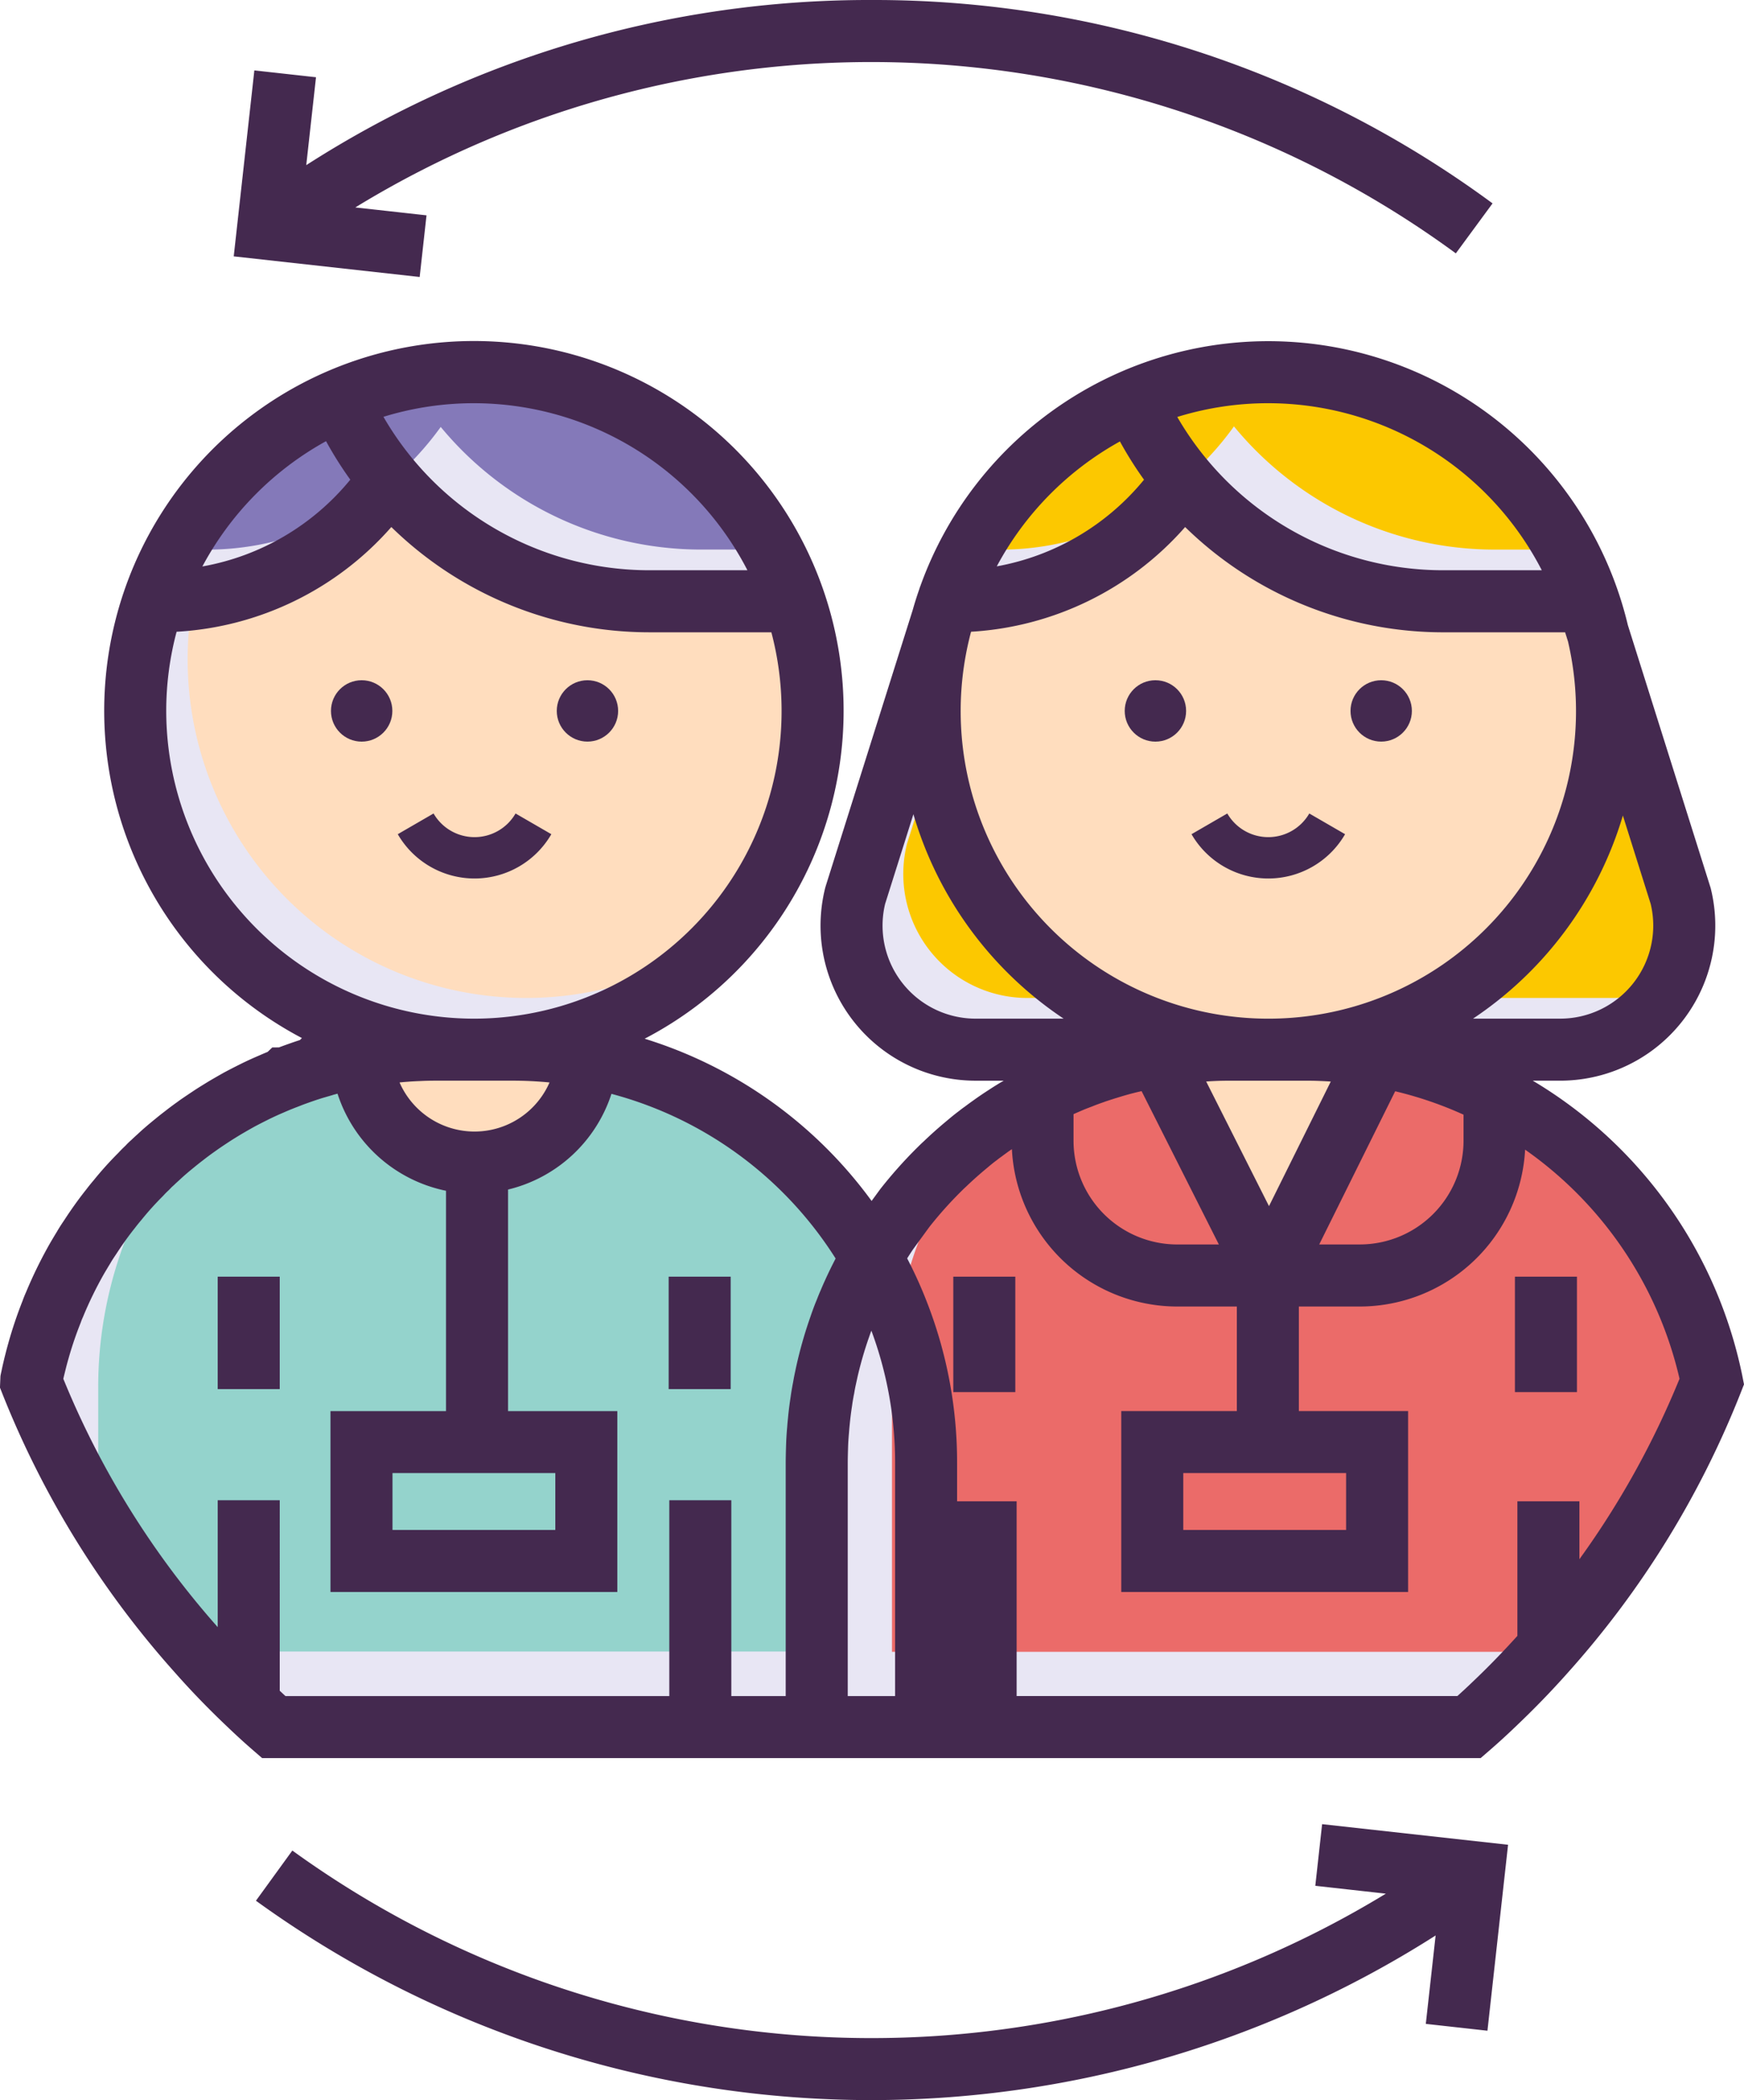 <svg xmlns="http://www.w3.org/2000/svg" width="222" height="267.3" viewBox="0 0 222 267.3">
  <g id="SHIFT_ROTATION" data-name="SHIFT ROTATION" transform="translate(-43.64 -26.429)">
    <g id="Grupo_3086" data-name="Grupo 3086" transform="translate(47.59 160.027)">
      <g id="Grupo_3085" data-name="Grupo 3085">
        <path id="Trazado_1202" data-name="Trazado 1202" d="M157.066,161.672a51.535,51.535,0,0,0-3.447-7.25,52.633,52.633,0,0,0-36.172-25.593,51.338,51.338,0,0,0-9.5-.868h-9.7c-.763,0-1.513.013-2.263.053-.605.026-1.2.053-1.79.105-.395.026-.8.066-1.2.105-.553.053-1.092.118-1.632.184-.579.079-1.145.158-1.7.25-.316.053-.618.105-.921.171-.579.092-1.171.211-1.737.329-.645.145-1.276.3-1.908.461-.013,0-.026,0-.026.013-.684.171-1.368.368-2.04.566a.1.1,0,0,0-.066.026c-.684.2-1.355.421-2.026.658s-1.329.474-1.987.737a.046.046,0,0,0-.026.013c-.579.224-1.171.474-1.737.724-.8.342-1.579.7-2.355,1.092-.553.276-1.092.553-1.632.842a1.434,1.434,0,0,0-.145.079c-.592.329-1.184.671-1.763,1.013-.605.368-1.211.737-1.8,1.132s-1.145.763-1.711,1.158l-.026.026q-.868.612-1.7,1.263c-.395.3-.776.605-1.158.921-.7.566-1.382,1.145-2.04,1.763-.263.237-.526.474-.776.724a4.913,4.913,0,0,0-.592.579c-.3.276-.605.579-.895.895a41.329,41.329,0,0,0-2.974,3.3c-.316.368-.618.75-.921,1.145-.632.79-1.224,1.605-1.8,2.447-.263.382-.513.763-.763,1.145-.276.408-.553.829-.8,1.263-.25.408-.5.829-.75,1.25a52.2,52.2,0,0,0-2.961,6.026c-.132.289-.25.579-.355.882a49.491,49.491,0,0,0-1.658,4.882c-.118.421-.237.842-.342,1.263-.066.276-.145.553-.211.842-.118.5-.237.987-.329,1.487-.039.145-.066.276-.092.421v.026a115.09,115.09,0,0,0,21.224,34.343c2.053,2.329,4.224,4.566,6.487,6.711,1.04,1,2.105,1.974,3.184,2.908h83.042V180.594A52.207,52.207,0,0,0,157.066,161.672Z" transform="translate(-46.642 -127.961)" fill="#e8e6f4"/>
      </g>
    </g>
    <g id="Grupo_3088" data-name="Grupo 3088" transform="translate(56.143 160.027)">
      <g id="Grupo_3087" data-name="Grupo 3087">
        <path id="Trazado_1203" data-name="Trazado 1203" d="M155.013,161.672a51.535,51.535,0,0,0-3.447-7.25,52.633,52.633,0,0,0-36.172-25.593,51.338,51.338,0,0,0-9.5-.868H96.2c-.763,0-1.513.013-2.263.053-.605.026-1.2.053-1.79.105-.395.026-.8.066-1.2.105-.553.053-1.092.118-1.632.184-.579.079-1.145.158-1.7.25-.316.053-.618.105-.921.171-.579.092-1.171.211-1.737.329-.645.145-1.276.3-1.908.461-.013,0-.026,0-.026.013-.684.171-1.368.368-2.04.566a.1.1,0,0,0-.066.026c-.684.2-1.355.421-2.026.658s-1.329.474-1.987.737a.046.046,0,0,0-.026.013c-.579.224-1.171.474-1.737.724-.8.342-1.579.7-2.355,1.092-.553.276-1.092.553-1.632.842a1.434,1.434,0,0,0-.145.079c-.592.329-1.184.671-1.763,1.013-.605.368-1.211.737-1.8,1.132s-1.145.763-1.711,1.158l-.026.026q-.868.612-1.7,1.263a52.338,52.338,0,0,0-10.869,32.014V187.45a114.484,114.484,0,0,0,12.671,17.119h92.713V180.594A52.207,52.207,0,0,0,155.013,161.672Z" transform="translate(-53.142 -127.961)" fill="#94d3cc"/>
      </g>
    </g>
    <g id="Grupo_3090" data-name="Grupo 3090" transform="translate(60.935 73.801)">
      <g id="Grupo_3089" data-name="Grupo 3089" transform="translate(0 0)">
        <path id="Trazado_1204" data-name="Trazado 1204" d="M99.89,62.431a43.12,43.12,0,1,0,43.12,43.12A42.8,42.8,0,0,0,99.89,62.431Z" transform="translate(-56.784 -62.431)" fill="#e8e6f4"/>
      </g>
    </g>
    <g id="Grupo_3092" data-name="Grupo 3092" transform="translate(67.514 73.801)">
      <g id="Grupo_3091" data-name="Grupo 3091" transform="translate(0 0)">
        <path id="Trazado_1205" data-name="Trazado 1205" d="M98.311,62.431a42.8,42.8,0,0,0-27,9.527,43.106,43.106,0,0,0,60.62,60.594,43.12,43.12,0,0,0-33.619-70.12Z" transform="translate(-61.784 -62.431)" fill="#ffddbe"/>
      </g>
    </g>
    <g id="Grupo_3094" data-name="Grupo 3094" transform="translate(63.488 73.801)">
      <g id="Grupo_3093" data-name="Grupo 3093" transform="translate(0 0)">
        <path id="Trazado_1206" data-name="Trazado 1206" d="M137.174,85.011a43.128,43.128,0,0,0-78.45,5.895l.487.684A35.179,35.179,0,0,0,87.8,76.945a.923.923,0,0,0,.105-.132l-2.855-5.421a43.291,43.291,0,0,0,36.514,20.2h18.5A42.633,42.633,0,0,0,137.174,85.011Z" transform="translate(-58.724 -62.431)" fill="#e8e6f4"/>
      </g>
    </g>
    <g id="Grupo_3096" data-name="Grupo 3096" transform="translate(70.067 73.801)">
      <g id="Grupo_3095" data-name="Grupo 3095" transform="translate(0 0)">
        <path id="Trazado_1207" data-name="Trazado 1207" d="M97.7,62.431a42.831,42.831,0,0,0-27.014,9.54,42.96,42.96,0,0,0-6.961,12.356l.487.684a35.577,35.577,0,0,0,22.014-8.066l.829-.671A38.582,38.582,0,0,0,93.4,69.4a42.99,42.99,0,0,0,33.172,15.606h9.027A43.054,43.054,0,0,0,97.7,62.431Z" transform="translate(-63.724 -62.431)" fill="#8479b9"/>
      </g>
    </g>
    <g id="Grupo_3098" data-name="Grupo 3098" transform="translate(89.677 160.029)">
      <g id="Grupo_3097" data-name="Grupo 3097" transform="translate(0)">
        <path id="Trazado_1208" data-name="Trazado 1208" d="M78.627,127.962a14.371,14.371,0,1,0,28.743,0H78.627Z" transform="translate(-78.627 -127.962)" fill="#ffddbe"/>
      </g>
    </g>
    <g id="Grupo_3100" data-name="Grupo 3100" transform="translate(152.031 102.276)">
      <g id="Grupo_3099" data-name="Grupo 3099">
        <path id="Trazado_1209" data-name="Trazado 1209" d="M231.552,122.2,219.526,84.071H138.51L126.5,122.2a15.784,15.784,0,0,0,15.316,19.619h74.41A15.791,15.791,0,0,0,231.552,122.2Z" transform="translate(-126.015 -84.071)" fill="#e8e6f4"/>
      </g>
    </g>
    <g id="Grupo_3102" data-name="Grupo 3102" transform="translate(158.61 102.276)">
      <g id="Grupo_3101" data-name="Grupo 3101">
        <path id="Trazado_1210" data-name="Trazado 1210" d="M229.973,122.2,217.947,84.071H141.431L131.5,115.625a15.784,15.784,0,0,0,15.316,19.619h74.41a15.674,15.674,0,0,0,7.382-1.816A15.656,15.656,0,0,0,229.973,122.2Z" transform="translate(-131.015 -84.071)" fill="#fcc800"/>
      </g>
    </g>
    <g id="Grupo_3104" data-name="Grupo 3104" transform="translate(147.606 160.027)">
      <g id="Grupo_3103" data-name="Grupo 3103">
        <path id="Trazado_1211" data-name="Trazado 1211" d="M208.931,133.724a52.8,52.8,0,0,0-23.948-5.763h-9.7c-.75,0-1.5.013-2.25.053-.605.026-1.211.053-1.8.105h-.026c-.355.026-.711.053-1.066.092-.526.053-1.039.105-1.566.171q-1.046.138-2.053.316a1.686,1.686,0,0,0-.355.066h-.013a.776.776,0,0,0-.184.026c-.579.092-1.145.211-1.7.329-.711.145-1.421.316-2.118.5h-.026c-.7.184-1.382.368-2.053.579s-1.3.408-1.947.618l-.316.118c-.526.184-1.039.368-1.553.579a3.223,3.223,0,0,0-.408.158c-.526.2-1.039.421-1.553.645-.618.263-1.224.539-1.829.842-.368.171-.724.342-1.079.54-1.158.579-2.29,1.211-3.395,1.882-.474.289-.934.579-1.395.882q-.888.572-1.737,1.184c-.355.25-.711.513-1.066.776-.224.158-.434.316-.645.487-.461.342-.908.711-1.342,1.079-.974.79-1.921,1.632-2.829,2.513-.316.289-.605.579-.908.882a53.011,53.011,0,0,0-4.2,4.724c-.25.329-.513.671-.763,1l-.75,1.026c-.224.316-.434.632-.658.947-.737,1.079-1.434,2.2-2.092,3.342a49.91,49.91,0,0,0-2.368,4.658c-.158.342-.3.684-.447,1.039-.171.382-.329.776-.487,1.184-.263.632-.5,1.276-.724,1.934a50.712,50.712,0,0,0-1.513,5.158c-.105.447-.211.908-.3,1.368-.092.408-.171.829-.237,1.237-.039.184-.079.368-.105.553-.079.408-.145.829-.2,1.237-.132.842-.237,1.7-.316,2.553-.039.355-.066.711-.092,1.053-.039.408-.066.8-.092,1.211-.026.461-.039.934-.053,1.395-.013.539-.026,1.066-.026,1.592v33.593h83.042c1.079-.934,2.145-1.908,3.184-2.908q3.375-3.2,6.461-6.671A114.78,114.78,0,0,0,236.589,170.2,52.664,52.664,0,0,0,208.931,133.724Z" transform="translate(-122.652 -127.961)" fill="#e8e6f4"/>
      </g>
    </g>
    <g id="Grupo_3106" data-name="Grupo 3106" transform="translate(157.185 160.027)">
      <g id="Grupo_3105" data-name="Grupo 3105">
        <path id="Trazado_1212" data-name="Trazado 1212" d="M206.632,133.724a52.8,52.8,0,0,0-23.948-5.763h-9.7c-.75,0-1.5.013-2.25.053-.605.026-1.211.053-1.8.105h-.026c-.355.026-.711.053-1.066.092-.526.053-1.039.105-1.566.171q-1.046.138-2.053.316a1.686,1.686,0,0,0-.355.066h-.013a.776.776,0,0,0-.184.026c-.579.092-1.145.211-1.7.329-.711.145-1.421.316-2.118.5h-.026c-.7.184-1.382.368-2.053.579s-1.3.408-1.947.618l-.316.118c-.526.184-1.039.368-1.553.579a3.223,3.223,0,0,0-.408.158c-.526.2-1.039.421-1.553.645-.618.263-1.224.539-1.829.842-.368.171-.724.342-1.079.54-1.158.579-2.29,1.211-3.395,1.882-.474.289-.934.579-1.395.882q-.888.572-1.737,1.184c-.355.25-.711.513-1.066.776-.224.158-.434.316-.645.487a52.51,52.51,0,0,0-10.921,32.106v33.593H213.04A114.78,114.78,0,0,0,234.29,170.2,52.664,52.664,0,0,0,206.632,133.724Z" transform="translate(-129.932 -127.961)" fill="#eb6b69"/>
      </g>
    </g>
    <g id="Grupo_3108" data-name="Grupo 3108" transform="translate(161.974 73.803)">
      <g id="Grupo_3107" data-name="Grupo 3107">
        <circle id="Elipse_115" data-name="Elipse 115" cx="43.113" cy="43.113" r="43.113" fill="#ffddbe"/>
      </g>
    </g>
    <g id="Grupo_3110" data-name="Grupo 3110" transform="translate(164.526 73.801)">
      <g id="Grupo_3109" data-name="Grupo 3109" transform="translate(0 0)">
        <path id="Trazado_1213" data-name="Trazado 1213" d="M213.961,85.011a43.128,43.128,0,0,0-78.45,5.895l.487.684a35.208,35.208,0,0,0,28.7-14.777l-.013-.026-2.842-5.395a42.236,42.236,0,0,0,3.526,4.816A43,43,0,0,0,198.355,91.59h18.5A42.5,42.5,0,0,0,213.961,85.011Z" transform="translate(-135.511 -62.431)" fill="#e8e6f4"/>
      </g>
    </g>
    <g id="Grupo_3112" data-name="Grupo 3112" transform="translate(171.105 73.801)">
      <g id="Grupo_3111" data-name="Grupo 3111" transform="translate(0 0)">
        <path id="Trazado_1214" data-name="Trazado 1214" d="M174.486,62.431a42.831,42.831,0,0,0-27.014,9.54,42.959,42.959,0,0,0-6.961,12.356l.487.684A35.405,35.405,0,0,0,163.1,76.787c.237-.184.461-.382.684-.579a38.06,38.06,0,0,0,6.329-6.869l-.026-.053a42.973,42.973,0,0,0,33.264,15.724h9.027A43.054,43.054,0,0,0,174.486,62.431Z" transform="translate(-140.511 -62.431)" fill="#fcc800"/>
      </g>
    </g>
    <g id="Grupo_3114" data-name="Grupo 3114" transform="translate(190.717 160.029)">
      <g id="Grupo_3113" data-name="Grupo 3113">
        <path id="Trazado_1215" data-name="Trazado 1215" d="M155.415,127.962,169.9,156.7l14.254-28.743Z" transform="translate(-155.415 -127.962)" fill="#ffddbe"/>
      </g>
    </g>
    <g id="Grupo_3116" data-name="Grupo 3116" transform="translate(71.354 188.923)">
      <g id="Grupo_3115" data-name="Grupo 3115">
        <rect id="Rectángulo_336" data-name="Rectángulo 336" width="7.895" height="14.31" fill="#44294f"/>
      </g>
    </g>
    <g id="Grupo_3118" data-name="Grupo 3118" transform="translate(128.757 188.923)">
      <g id="Grupo_3117" data-name="Grupo 3117">
        <rect id="Rectángulo_337" data-name="Rectángulo 337" width="7.895" height="14.31" fill="#44294f"/>
      </g>
    </g>
    <g id="Grupo_3120" data-name="Grupo 3120" transform="translate(94.273 129.969)">
      <g id="Grupo_3119" data-name="Grupo 3119" transform="translate(0)">
        <path id="Trazado_1216" data-name="Trazado 1216" d="M97.113,105.117a6.028,6.028,0,0,1-10.437,0l-4.555,2.637a11.292,11.292,0,0,0,19.548,0Z" transform="translate(-82.12 -105.117)" fill="#44294f"/>
      </g>
    </g>
    <g id="Grupo_3122" data-name="Grupo 3122" transform="translate(85.77 113.009)">
      <g id="Grupo_3121" data-name="Grupo 3121" transform="translate(0)">
        <circle id="Elipse_116" data-name="Elipse 116" cx="3.907" cy="3.907" r="3.907" fill="#44294f"/>
      </g>
    </g>
    <g id="Grupo_3124" data-name="Grupo 3124" transform="translate(114.513 113.01)">
      <g id="Grupo_3123" data-name="Grupo 3123">
        <circle id="Elipse_117" data-name="Elipse 117" cx="3.905" cy="3.905" r="3.905" fill="#44294f"/>
      </g>
    </g>
    <g id="Grupo_3126" data-name="Grupo 3126" transform="translate(195.314 129.969)">
      <g id="Grupo_3125" data-name="Grupo 3125">
        <path id="Trazado_1217" data-name="Trazado 1217" d="M173.9,105.117a6.029,6.029,0,0,1-10.438,0l-4.554,2.637a11.291,11.291,0,0,0,19.547,0Z" transform="translate(-158.909 -105.117)" fill="#44294f"/>
      </g>
    </g>
    <g id="Grupo_3128" data-name="Grupo 3128" transform="translate(43.64 69.854)">
      <g id="Grupo_3127" data-name="Grupo 3127">
        <path id="Trazado_1218" data-name="Trazado 1218" d="M265.415,191.066a57.009,57.009,0,0,0-26.663-37.512h3.495a19.739,19.739,0,0,0,19.148-24.526L250.856,95.571a47.052,47.052,0,0,0-90.081-4.911l-.009,0-.128.4q-.444,1.273-.813,2.579L148.743,128.8l-.064.23a19.739,19.739,0,0,0,19.149,24.526h3.58c-.172.1-.343.195-.517.3-.512.312-1.012.626-1.474.932-.651.418-1.288.853-1.87,1.274-.382.268-.766.553-1.072.782-.272.192-.528.384-.786.589-.505.378-1,.782-1.438,1.155-1.054.87-2.078,1.782-2.979,2.645-.333.3-.639.609-1.036,1a56.92,56.92,0,0,0-4.546,5.124l-1.1,1.505a56.347,56.347,0,0,0-28.89-20.648,47.061,47.061,0,1,0-43.629-.084l-.249.25c-.416.134-.83.275-1.247.421-.479.17-.953.339-1.424.518l-.851.007-.592.564c-.384.159-.762.32-1.112.475-.939.4-1.79.795-2.574,1.192-.586.293-1.158.586-1.7.875q-.15.077-.288.158c-.6.336-1.208.686-1.845,1.062-.65.4-1.3.793-1.921,1.207s-1.2.8-1.795,1.216l-.293.216c-.549.391-1.082.791-1.574,1.179-.433.33-.851.663-1.246.99-.913.741-1.609,1.343-2.209,1.909-.263.237-.525.475-.779.722a8.76,8.76,0,0,0-.746.725c-.314.295-.629.611-.932.938a44.282,44.282,0,0,0-3.124,3.469c-.361.421-.708.857-1,1.243-.634.793-1.279,1.668-1.97,2.671-.282.409-.55.816-.786,1.176-.329.487-.657.988-.9,1.415-.259.422-.517.857-.811,1.351a56.325,56.325,0,0,0-3.158,6.421c-.157.349-.3.7-.426,1.059a54.028,54.028,0,0,0-1.779,5.261c-.122.437-.245.875-.366,1.359l-.074.289c-.05.195-.1.393-.163.665-.113.478-.224.947-.316,1.424-.049.2-.087.387-.124.589l-.062,1.474.276.7a119.05,119.05,0,0,0,21.934,35.5c2.072,2.353,4.338,4.7,6.712,6.946,1.093,1.051,2.216,2.076,3.337,3.046l1.112.963H232.118l1.113-.963c1.126-.976,2.249-2,3.315-3.026,2.344-2.221,4.6-4.549,6.687-6.9a118.4,118.4,0,0,0,21.981-35.593l.426-1.083ZM253.76,131.051a11.843,11.843,0,0,1-11.515,14.608h-11.1a47.245,47.245,0,0,0,19.076-25.851ZM205.087,67.327A39.2,39.2,0,0,1,239.9,88.587H227.364A39.091,39.091,0,0,1,193.5,69.077,39.028,39.028,0,0,1,205.087,67.327ZM186.2,72.193a47.213,47.213,0,0,0,3.066,4.87,31.428,31.428,0,0,1-18.743,11.028A39.429,39.429,0,0,1,186.2,72.193ZM167.242,96.415A39.315,39.315,0,0,0,194.5,83.087a46.969,46.969,0,0,0,32.869,13.4h15.5l.37,1.175a39.136,39.136,0,0,1-38.048,48h-.2a39.153,39.153,0,0,1-37.742-49.242Zm29.936,57.244c.336-.02.661-.043,1.021-.058.645-.034,1.286-.043,1.93-.045h9.925c.993,0,1.99.045,2.986.109l-7.865,15.858Zm1.615,20.743h-5.305a13.209,13.209,0,0,1-13.194-13.194v-3.392c.184-.082.364-.164.561-.247.442-.192.883-.386,1.334-.555l.526-.2c.45-.186.9-.345,1.447-.537l.226-.084c.586-.192,1.176-.384,1.826-.578.455-.143.917-.272,1.387-.4l.513-.13c.272-.072.563-.132.842-.2Zm22.445-19.5a47.81,47.81,0,0,1,8.7,2.979v3.326A13.209,13.209,0,0,1,216.746,174.4h-5.178Zm-53.411-9.242a11.843,11.843,0,0,1-11.516-14.608l3.6-11.413a47.237,47.237,0,0,0,19.123,26.02h-11.2ZM103.967,67.327a39.2,39.2,0,0,1,34.815,21.26H126.325A39.089,39.089,0,0,1,92.451,69.058,39.015,39.015,0,0,1,103.967,67.327ZM85.144,72.159a47.275,47.275,0,0,0,3.086,4.9A31.429,31.429,0,0,1,69.4,88.105,39.426,39.426,0,0,1,85.144,72.159ZM64.8,106.493a39.111,39.111,0,0,1,1.32-10.077A39.305,39.305,0,0,0,93.455,83.086a46.969,46.969,0,0,0,32.869,13.4H141.83a39.163,39.163,0,0,1-37.763,49.175h-.2A39.207,39.207,0,0,1,64.8,106.493Zm48.791,47.288a10.415,10.415,0,0,1-19.09,0c.3-.03.616-.061.992-.086.532-.047,1.065-.071,1.65-.095.68-.036,1.361-.047,2.054-.047h4.669l.1,0,.1,0H108.9C110.477,153.552,112.045,153.632,113.592,153.781Zm35.023,25.288c-.174.376-.336.754-.5,1.146-.187.42-.359.851-.5,1.218-.3.712-.564,1.438-.8,2.13a55.055,55.055,0,0,0-1.636,5.573c-.116.491-.23.995-.309,1.4-.1.455-.192.925-.268,1.382-.042.2-.083.408-.114.612-.088.463-.161.933-.207,1.295-.143.916-.261,1.859-.338,2.722-.042.378-.072.754-.1,1.116-.043.45-.072.884-.1,1.362-.028.5-.043,1.013-.058,1.521-.014.574-.028,1.132-.028,1.691v29.646h-6.923V206.954h-7.895v24.928H79.979c-.243-.22-.487-.454-.73-.679V206.954H71.354v16.153A110.737,110.737,0,0,1,51.7,191.5c.041-.179.084-.357.128-.538l.225-.911c.092-.364.195-.732.312-1.146a45.537,45.537,0,0,1,1.525-4.491l.064-.174c.064-.188.139-.366.22-.546l.055-.128a48.351,48.351,0,0,1,2.7-5.511c.242-.408.484-.813.779-1.3.2-.351.428-.689.684-1.068.233-.355.464-.711.713-1.07.584-.85,1.118-1.575,1.683-2.28.259-.338.518-.666.865-1.072a37.624,37.624,0,0,1,2.688-2.986l.122-.129c.208-.228.425-.446.642-.643l.309-.316a.871.871,0,0,1,.108-.112l.308-.279c.193-.193.4-.376.687-.636.5-.474,1.066-.959,1.846-1.593.345-.284.688-.558,1.086-.862q.746-.586,1.53-1.138l.358-.253.008-.009c.421-.289.846-.575,1.287-.865.549-.364,1.108-.705,1.621-1.018.549-.324,1.112-.649,1.674-.961l.1-.057-.008.005c.507-.271,1.013-.53,1.554-.8.7-.355,1.393-.674,2.158-1,.388-.171.789-.342,1.188-.5l.146-.058c.078-.03.155-.062.233-.091l.732-.283.005-.007q.58-.215,1.166-.421c.6-.211,1.2-.411,1.811-.588l.976-.283.009-.009c.2-.057.405-.109.608-.163a18.377,18.377,0,0,0,13.81,12.357v28.044H85.706v23.027H122.22V195.612H108.312v-28.2a18.371,18.371,0,0,0,13.162-12.181A48.5,48.5,0,0,1,150.01,176.19C149.526,177.126,149.052,178.088,148.615,179.069ZM114.329,203.5v7.237H93.6V203.5Zm43.251,28.382h-6.026V202.238c0-.495.012-.987.025-1.482.012-.422.024-.857.046-1.251.024-.366.047-.721.082-1.088l.012-.143c.021-.276.042-.561.082-.924.071-.771.166-1.543.3-2.408.042-.328.095-.666.158-.993l.032-.189c.013-.091.036-.183.058-.289l.037-.2c.053-.326.116-.666.211-1.091s.179-.833.271-1.226a47.663,47.663,0,0,1,1.411-4.8c.089-.262.182-.522.28-.788a48.21,48.21,0,0,1,3.022,16.874v29.646Zm87.109-17.422v-7.369h-7.895v17.129c-1.8,1.993-3.7,3.959-5.7,5.855-.637.612-1.287,1.216-1.942,1.805h-56.1V207.09h-7.58v-4.853a56.025,56.025,0,0,0-3.774-20.331,54.832,54.832,0,0,0-2.583-5.733c.255-.4.512-.8.763-1.17l2.054-2.817a49.423,49.423,0,0,1,3.953-4.44c.237-.236.464-.464.779-.751.828-.793,1.707-1.574,2.647-2.351.37-.313.75-.629,1.143-.92l.137-.105c.142-.116.286-.222.513-.384.326-.243.654-.486,1.022-.745.1-.074.218-.146.322-.22A21.1,21.1,0,0,0,193.488,182.3h7.594v13.31H186.37v23.027h36.514V195.606H208.976V182.3h7.769a21.1,21.1,0,0,0,21.032-19.966,49.086,49.086,0,0,1,19.656,29.159A110.285,110.285,0,0,1,244.689,214.462ZM214.99,203.5v7.237H194.265V203.5Z" transform="translate(-43.64 -59.431)" fill="#44294f"/>
      </g>
    </g>
    <g id="Grupo_3130" data-name="Grupo 3130" transform="translate(186.81 113.009)">
      <g id="Grupo_3129" data-name="Grupo 3129">
        <circle id="Elipse_118" data-name="Elipse 118" cx="3.907" cy="3.907" r="3.907" fill="#44294f"/>
      </g>
    </g>
    <g id="Grupo_3132" data-name="Grupo 3132" transform="translate(215.553 113.01)">
      <g id="Grupo_3131" data-name="Grupo 3131">
        <circle id="Elipse_119" data-name="Elipse 119" cx="3.905" cy="3.905" r="3.905" fill="#44294f"/>
      </g>
    </g>
    <g id="Grupo_3134" data-name="Grupo 3134" transform="translate(164.988 188.923)">
      <g id="Grupo_3133" data-name="Grupo 3133">
        <rect id="Rectángulo_338" data-name="Rectángulo 338" width="7.895" height="14.694" fill="#44294f"/>
      </g>
    </g>
    <g id="Grupo_3136" data-name="Grupo 3136" transform="translate(236.481 188.923)">
      <g id="Grupo_3135" data-name="Grupo 3135">
        <rect id="Rectángulo_339" data-name="Rectángulo 339" width="7.895" height="14.694" fill="#44294f"/>
      </g>
    </g>
    <g id="Grupo_3138" data-name="Grupo 3138" transform="translate(73.393 26.429)">
      <g id="Grupo_3137" data-name="Grupo 3137" transform="translate(0)">
        <path id="Trazado_1219" data-name="Trazado 1219" d="M147.425,26.429a132.53,132.53,0,0,0-71.942,21.02l1.241-11.188-7.848-.871L66.252,59.059l23.669,2.624.87-7.846-9.063-1.005a125.828,125.828,0,0,1,140.089,5.846l4.675-6.361A132.591,132.591,0,0,0,147.425,26.429Z" transform="translate(-66.252 -26.429)" fill="#44294f"/>
      </g>
    </g>
    <g id="Grupo_3140" data-name="Grupo 3140" transform="translate(76.219 258.608)">
      <g id="Grupo_3139" data-name="Grupo 3139" transform="translate(0)">
        <path id="Trazado_1220" data-name="Trazado 1220" d="M204.117,202.88l-.868,7.846,8.979,1a125.77,125.77,0,0,1-139.195-5.488L68.4,212.625a133.6,133.6,0,0,0,150.165,4.424L217.316,228.3l7.846.871,2.625-23.669Z" transform="translate(-68.399 -202.88)" fill="#44294f"/>
      </g>
    </g>
  </g>
</svg>
